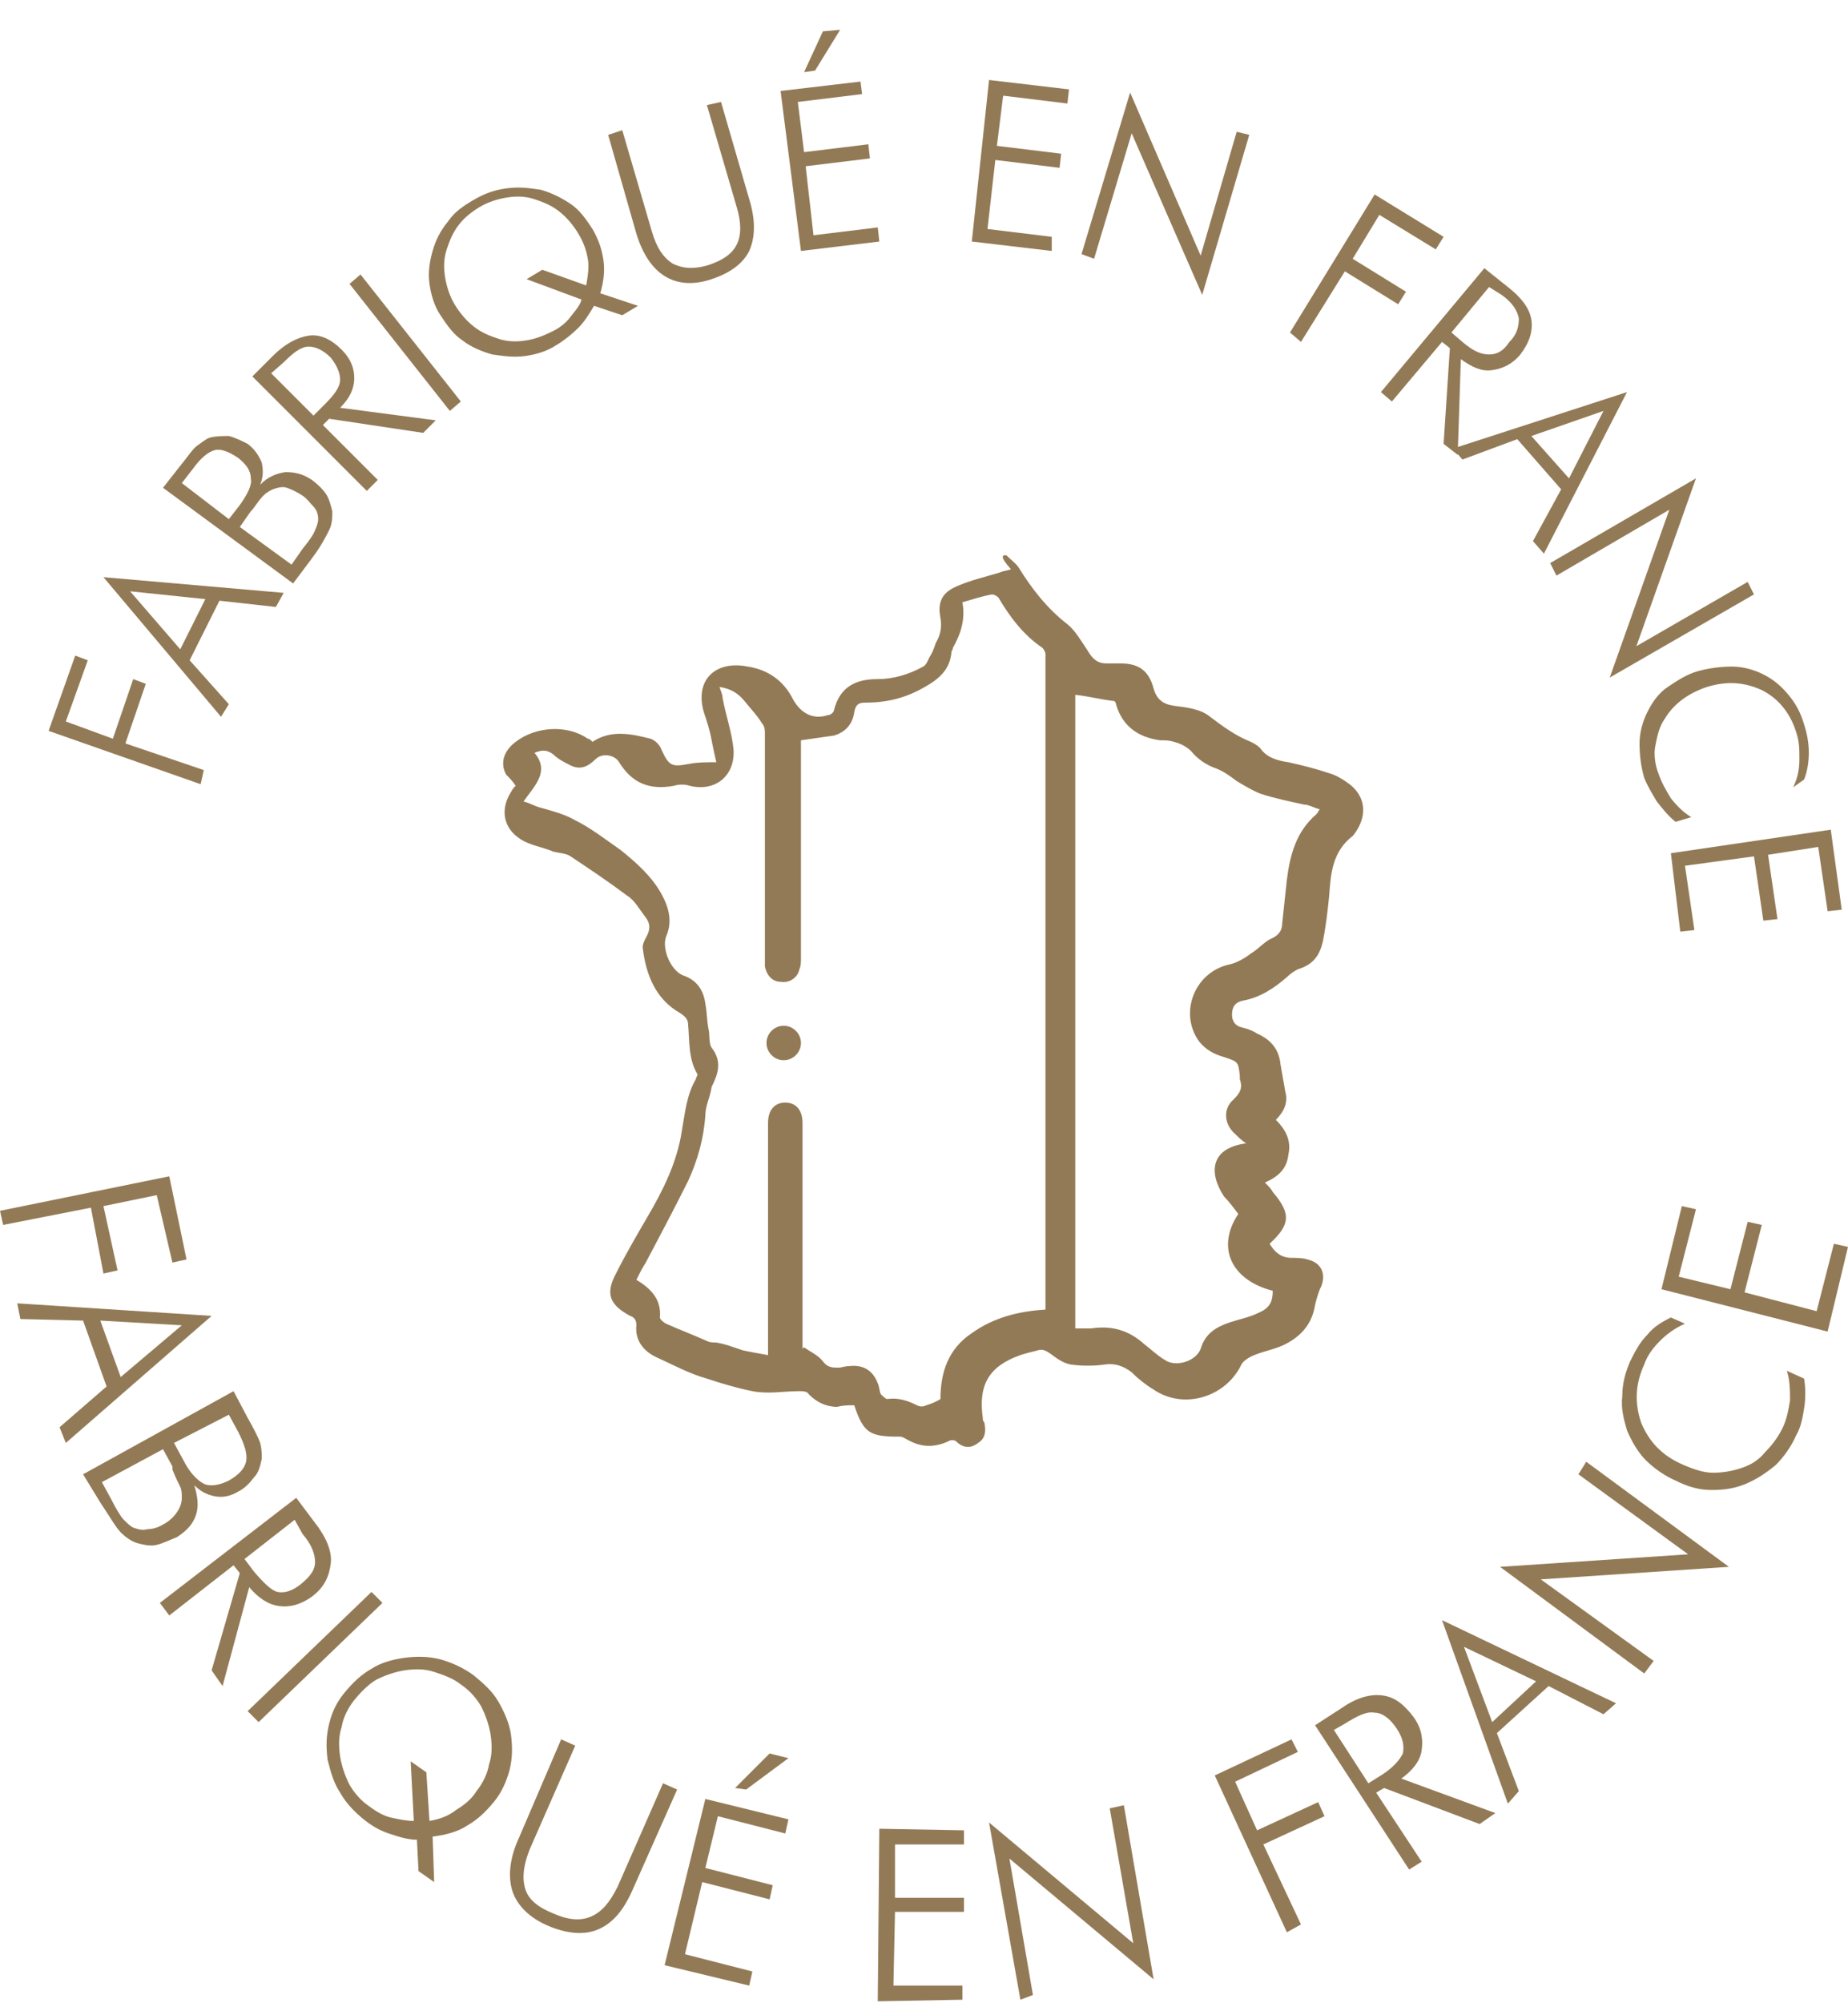 <?xml version="1.0" encoding="utf-8"?>
<!-- Generator: Adobe Illustrator 22.1.0, SVG Export Plug-In . SVG Version: 6.00 Build 0)  -->
<svg version="1.1" id="Calque_1" xmlns="http://www.w3.org/2000/svg" xmlns:xlink="http://www.w3.org/1999/xlink" x="0px" y="0px"
	 viewBox="0 0 117.9 127.7" style="enable-background:new 0 0 117.9 127.7;" xml:space="preserve">
<style type="text/css">
	.st0{fill:#815938;}
	.st1{fill:#6B4A00;}
	.st2{fill:#937A56;}
	.st3{fill:#FFFFFF;}
	.st4{fill:#EFD5D5;}
	.st5{fill:#EDC0C0;}
	.st6{fill:#C19680;}
	.st7{fill:#9C8965;}
	.st8{fill:#FEFEFE;}
	.st9{fill:#847A61;}
	.st10{fill:#C5B791;}
	.st11{fill:#B7A67D;}
	.st12{fill:#EDE9DD;}
	.st13{fill:#A89566;}
	.st14{fill:#A28D5B;}
	.st15{fill:#D9CEAF;}
	.st16{fill:#E4DDC7;}
	.st17{fill:#F7F6F1;}
	.st18{fill:#B09E72;}
	.st19{fill:#FDFDFD;}
	.st20{fill:#F4F1EB;}
	.st21{fill:#FFCF87;}
</style>
<g>
	<g>
		<path class="st2" d="M12.8,50l-9.7-3.4l1.7-4.8l0.8,0.3L4.2,46l3,1.1l1.3-3.8l0.8,0.3l-1.3,3.8l5,1.7L12.8,50z"/>
		<path class="st2" d="M14.1,45.7l-7.5-8.9l11.5,1l-0.5,0.9L14,38.3l-1.9,3.8l2.5,2.8L14.1,45.7z M11.5,41.4l1.6-3.2l-4.8-0.5
			L11.5,41.4z"/>
		<path class="st2" d="M18.7,37.2l-8.3-6.1l1.1-1.4c0.5-0.6,0.8-1.1,1.1-1.3c0.3-0.2,0.5-0.4,0.8-0.5c0.4-0.1,0.8-0.1,1.2-0.1
			c0.4,0.1,0.8,0.3,1.2,0.5c0.4,0.3,0.7,0.7,0.9,1.2c0.1,0.5,0.1,0.9-0.1,1.4c0.5-0.5,1-0.7,1.6-0.8c0.6,0,1.1,0.1,1.7,0.5
			c0.4,0.3,0.7,0.6,0.9,0.9c0.2,0.3,0.3,0.7,0.4,1.1c0,0.4,0,0.8-0.2,1.2c-0.2,0.4-0.5,1-1.1,1.8L18.7,37.2z M14.6,33.1l0.7-0.9
			c0.5-0.7,0.8-1.3,0.7-1.7c0-0.5-0.3-0.9-0.8-1.3c-0.6-0.4-1.1-0.6-1.5-0.5c-0.4,0.1-0.9,0.5-1.4,1.2l-0.7,0.9L14.6,33.1z M18.6,36
			l0.7-1c0.4-0.5,0.7-0.9,0.8-1.2c0.1-0.2,0.2-0.5,0.2-0.7c0-0.3-0.1-0.6-0.3-0.8s-0.4-0.5-0.7-0.7c-0.3-0.2-0.7-0.4-1-0.5
			c-0.3-0.1-0.6,0-0.9,0.1c-0.2,0.1-0.4,0.2-0.6,0.4c-0.2,0.2-0.4,0.5-0.7,0.9L16,32.6l-0.7,1L18.6,36z"/>
		<path class="st2" d="M27.8,26.8L27,27.6l-6-0.9l-0.4,0.4l3.5,3.5l-0.7,0.7l-7.3-7.3l1.3-1.3c0.8-0.8,1.6-1.2,2.3-1.3
			s1.4,0.2,2.1,0.9c0.6,0.6,0.8,1.2,0.8,1.8c0,0.7-0.3,1.3-0.9,1.9L27.8,26.8z M17.3,23.8l2.7,2.7l0.7-0.7c0.6-0.6,1-1.1,1-1.6
			c0-0.4-0.2-0.9-0.6-1.4c-0.5-0.5-1-0.7-1.4-0.7c-0.5,0-1,0.4-1.6,1L17.3,23.8z"/>
		<path class="st2" d="M28.7,26.2l-6.4-8.1l0.7-0.6l6.4,8.1L28.7,26.2z"/>
		<path class="st2" d="M40.7,19.5l-1,0.6l-1.8-0.6c-0.3,0.5-0.6,1-1,1.4c-0.4,0.4-0.9,0.8-1.4,1.1c-0.6,0.4-1.3,0.6-2,0.7
			s-1.4,0-2.1-0.1c-0.7-0.2-1.4-0.5-1.9-0.9c-0.6-0.4-1-1-1.4-1.6c-0.4-0.6-0.6-1.3-0.7-2s0-1.4,0.2-2.1c0.2-0.7,0.5-1.3,1-1.9
			c0.4-0.6,1-1,1.7-1.4c0.7-0.4,1.3-0.6,2.1-0.7s1.4,0,2.1,0.1c0.7,0.2,1.3,0.5,1.9,0.9c0.6,0.4,1,1,1.4,1.6c0.4,0.7,0.6,1.3,0.7,2
			s0,1.4-0.2,2.1L40.7,19.5z M33.6,17.8l1-0.6l2.8,1c0.1-0.6,0.2-1.2,0.1-1.7c-0.1-0.6-0.3-1.1-0.6-1.6c-0.3-0.5-0.7-1-1.2-1.4
			c-0.5-0.4-1-0.6-1.6-0.8c-0.6-0.2-1.2-0.2-1.8-0.1c-0.6,0.1-1.2,0.3-1.7,0.6c-0.5,0.3-1,0.7-1.3,1.1c-0.4,0.5-0.6,1-0.8,1.6
			c-0.2,0.6-0.2,1.2-0.1,1.8c0.1,0.6,0.3,1.2,0.6,1.7c0.3,0.5,0.7,1,1.2,1.4c0.5,0.4,1,0.6,1.6,0.8c0.6,0.2,1.2,0.2,1.8,0.1
			c0.6-0.1,1.1-0.3,1.7-0.6c0.4-0.2,0.8-0.5,1.1-0.9c0.3-0.4,0.6-0.7,0.7-1.1L33.6,17.8z"/>
		<path class="st2" d="M38.8,8.6l0.9-0.3l1.9,6.5c0.3,1,0.7,1.6,1.3,2c0.6,0.3,1.3,0.4,2.3,0.1c0.9-0.3,1.5-0.7,1.8-1.3
			c0.3-0.6,0.3-1.4,0-2.4l-1.9-6.5L46,6.5l1.8,6.2c0.4,1.3,0.4,2.4,0,3.3c-0.4,0.8-1.2,1.4-2.4,1.8c-1.2,0.4-2.2,0.3-3-0.2
			c-0.8-0.5-1.4-1.4-1.8-2.7L38.8,8.6z"/>
		<path class="st2" d="M51.1,16L49.8,5.8l5.1-0.6L55,6l-4.1,0.5l0.4,3.2l4.1-0.5l0.1,0.9l-4.1,0.5l0.5,4.4l4.1-0.5l0.1,0.9L51.1,16z
			 M51.3,4.6l1.2-2.6l1.1-0.1L52,4.5L51.3,4.6z"/>
		<path class="st2" d="M62,15.4l1.1-10.3l5.1,0.6l-0.1,0.9L64,6.1l-0.4,3.2l4.1,0.5l-0.1,0.9l-4.1-0.5l-0.5,4.4l4.1,0.5L67.1,16
			L62,15.4z"/>
		<path class="st2" d="M69,16.2l3.1-10.3l4.5,10.4l2.3-7.9l0.8,0.2l-3,10.2L72.2,8.5l-2.4,8L69,16.2z"/>
		<path class="st2" d="M82.3,21.2l5.4-8.8l4.4,2.7l-0.5,0.8l-3.6-2.2l-1.7,2.8l3.4,2.1l-0.5,0.8l-3.4-2.1l-2.8,4.5L82.3,21.2z"/>
		<path class="st2" d="M93,29l-0.9-0.7l0.4-6.1L92,21.8l-3.2,3.8L88.1,25l6.6-7.9l1.5,1.2c0.9,0.7,1.4,1.4,1.5,2.1
			c0.1,0.7-0.1,1.4-0.7,2.2c-0.5,0.6-1.1,0.9-1.8,1s-1.3-0.2-2-0.7L93,29z M95,18.3l-2.4,2.9l0.7,0.6c0.7,0.6,1.2,0.8,1.7,0.8
			s0.9-0.2,1.3-0.8c0.5-0.5,0.6-1,0.6-1.5c-0.1-0.5-0.4-1-1.1-1.5L95,18.3z"/>
		<path class="st2" d="M92.7,28.6l11.1-3.6l-5.3,10.3l-0.7-0.8l1.8-3.3l-2.8-3.2l-3.5,1.3L92.7,28.6z M97.7,27.8l2.4,2.7l2.2-4.3
			L97.7,27.8z"/>
		<path class="st2" d="M98.9,35.9l9.3-5.4l-3.8,10.7l7.1-4.1l0.4,0.8l-9.2,5.3l3.8-10.7l-7.2,4.2L98.9,35.9z"/>
		<path class="st2" d="M114.4,50.2c0.3-0.6,0.4-1.2,0.4-1.8c0-0.6,0-1.1-0.2-1.7c-0.4-1.3-1.2-2.2-2.2-2.7c-1.1-0.5-2.2-0.6-3.5-0.2
			c-0.6,0.2-1.2,0.5-1.7,0.9c-0.5,0.4-0.8,0.8-1.1,1.3c-0.3,0.5-0.4,1.1-0.5,1.6s0,1.2,0.2,1.7c0.2,0.6,0.5,1.1,0.8,1.6
			c0.4,0.5,0.8,0.9,1.3,1.2l-1,0.3c-0.5-0.4-0.8-0.8-1.2-1.3c-0.3-0.5-0.6-1-0.8-1.5c-0.2-0.7-0.3-1.4-0.3-2.2c0-0.7,0.2-1.4,0.5-2
			c0.3-0.6,0.7-1.2,1.3-1.6s1.2-0.8,1.9-1c0.7-0.2,1.5-0.3,2.2-0.3s1.4,0.2,2,0.5c0.6,0.3,1.1,0.7,1.6,1.3c0.5,0.6,0.8,1.2,1,1.9
			c0.2,0.6,0.3,1.2,0.3,1.8s-0.1,1.2-0.3,1.7L114.4,50.2z"/>
		<path class="st2" d="M106.6,54.4l10.2-1.5l0.7,5.1l-0.9,0.1l-0.6-4.1l-3.2,0.5l0.6,4.1l-0.9,0.1l-0.6-4.1l-4.4,0.6l0.6,4.1
			l-0.9,0.1L106.6,54.4z"/>
	</g>
</g>
<g>
	<path class="st2" d="M0,77.2L10.8,75l1.1,5.3l-0.9,0.2L10,76.2l-3.4,0.7L7.5,81l-0.9,0.2L5.8,77l-5.6,1.1L0,77.2z"/>
	<path class="st2" d="M1.1,83.1l12.4,0.8L4.2,92l-0.4-1l3-2.6l-1.5-4.2l-4-0.1L1.1,83.1z M6.4,84.2l1.3,3.6l3.9-3.3L6.4,84.2z"/>
	<path class="st2" d="M5.3,94l9.6-5.3l0.9,1.7c0.4,0.7,0.7,1.3,0.8,1.6c0.1,0.4,0.1,0.7,0.1,1c-0.1,0.5-0.2,0.9-0.5,1.2
		c-0.3,0.4-0.6,0.7-1,0.9c-0.5,0.3-1,0.4-1.5,0.3c-0.5-0.1-0.9-0.3-1.3-0.7c0.2,0.7,0.3,1.3,0.1,1.9s-0.6,1-1.2,1.4
		c-0.5,0.2-0.9,0.4-1.3,0.5c-0.4,0.1-0.8,0-1.2-0.1c-0.4-0.1-0.8-0.4-1.1-0.7c-0.3-0.3-0.7-1-1.3-1.9L5.3,94z M6.5,94.5l0.6,1.1
		c0.3,0.6,0.6,1.1,0.8,1.3c0.2,0.2,0.4,0.4,0.6,0.5c0.3,0.1,0.6,0.2,0.9,0.1c0.3,0,0.7-0.1,1-0.3c0.4-0.2,0.7-0.5,0.9-0.8
		s0.3-0.6,0.3-0.9c0-0.2,0-0.5-0.1-0.7c-0.1-0.2-0.3-0.6-0.5-1.1L11,93.5l-0.6-1.1L6.5,94.5z M11.1,92l0.6,1.1
		c0.4,0.8,0.9,1.3,1.3,1.5c0.4,0.2,1,0.1,1.6-0.2c0.7-0.4,1-0.8,1.1-1.2c0.1-0.5-0.1-1.1-0.5-1.9l-0.6-1.1L11.1,92z"/>
	<path class="st2" d="M14.2,107.5l-0.7-1l1.8-6.2l-0.4-0.5l-4.1,3.2l-0.6-0.8l8.7-6.7l1.2,1.6c0.7,0.9,1.1,1.8,1,2.6
		s-0.4,1.5-1.2,2.1c-0.7,0.5-1.4,0.7-2.1,0.6c-0.7-0.1-1.3-0.5-1.9-1.2L14.2,107.5z M18.8,96.9l-3.2,2.5l0.6,0.8
		c0.6,0.7,1.1,1.2,1.5,1.3c0.5,0.1,1-0.1,1.5-0.5c0.6-0.5,0.9-0.9,0.9-1.4c0-0.5-0.2-1.1-0.8-1.8L18.8,96.9z"/>
	<path class="st2" d="M15.8,109.1l7.9-7.6l0.7,0.7l-7.9,7.6L15.8,109.1z"/>
	<path class="st2" d="M27.7,120l-1-0.7l-0.1-2c-0.6,0-1.2-0.2-1.8-0.4c-0.6-0.2-1.1-0.5-1.6-0.9c-0.6-0.5-1.1-1-1.5-1.7
		c-0.4-0.6-0.6-1.3-0.8-2.1c-0.1-0.8-0.1-1.5,0.1-2.3s0.5-1.4,1-2c0.5-0.6,1-1.1,1.7-1.5c0.6-0.4,1.4-0.6,2.1-0.7
		c0.8-0.1,1.5-0.1,2.3,0.1c0.7,0.2,1.4,0.5,2.1,1c0.6,0.5,1.2,1,1.6,1.7c0.4,0.7,0.7,1.4,0.8,2.1c0.1,0.8,0.1,1.5-0.1,2.3
		c-0.2,0.7-0.5,1.4-1,2c-0.5,0.6-1,1.1-1.7,1.5c-0.6,0.4-1.4,0.6-2.2,0.7L27.7,120z M26.2,112.3l1,0.7l0.2,3.1
		c0.6-0.1,1.2-0.3,1.7-0.7c0.5-0.3,1-0.7,1.3-1.2c0.4-0.5,0.7-1.1,0.8-1.7c0.2-0.6,0.2-1.2,0.1-1.9c-0.1-0.6-0.3-1.2-0.6-1.8
		c-0.3-0.5-0.7-1-1.3-1.4c-0.5-0.4-1.1-0.6-1.7-0.8c-0.6-0.2-1.2-0.2-1.9-0.1c-0.6,0.1-1.2,0.3-1.8,0.6c-0.5,0.3-1,0.8-1.4,1.3
		c-0.4,0.5-0.7,1.1-0.8,1.7c-0.2,0.6-0.2,1.2-0.1,1.9c0.1,0.6,0.3,1.2,0.6,1.8c0.3,0.5,0.7,1,1.3,1.4c0.4,0.3,0.9,0.6,1.4,0.7
		s0.9,0.2,1.4,0.2L26.2,112.3z"/>
	<path class="st2" d="M35.8,110.9l0.9,0.4l-2.9,6.6c-0.4,1-0.5,1.8-0.3,2.5c0.2,0.7,0.8,1.2,1.8,1.6c0.9,0.4,1.7,0.5,2.4,0.2
		c0.7-0.3,1.2-0.9,1.7-1.9l2.9-6.6l0.9,0.4l-2.8,6.3c-0.6,1.4-1.3,2.2-2.2,2.6c-0.9,0.4-2,0.3-3.2-0.2c-1.2-0.5-2-1.3-2.3-2.2
		c-0.3-0.9-0.2-2.1,0.4-3.4L35.8,110.9z"/>
	<path class="st2" d="M42.4,125.3l2.6-10.6l5.3,1.3l-0.2,0.9l-4.3-1.1l-0.8,3.3l4.3,1.1l-0.2,0.9l-4.3-1.1l-1.1,4.6l4.3,1.1
		l-0.2,0.9L42.4,125.3z M46.9,114l2.2-2.2l1.2,0.3l-2.7,2L46.9,114z"/>
	<path class="st2" d="M56,127.6l0.1-11l5.4,0.1l0,0.9l-4.4,0l0,3.4l4.4,0l0,0.9l-4.4,0l-0.1,4.7l4.4,0l0,0.9L56,127.6z"/>
	<path class="st2" d="M65.1,127.5l-2-11.3l9.2,7.7l-1.5-8.6l0.9-0.2l1.9,11.1l-9.2-7.7l1.5,8.7L65.1,127.5z"/>
	<path class="st2" d="M82.1,123.2l-4.6-10l4.9-2.3l0.4,0.8l-4,1.9l1.4,3.1l3.9-1.8l0.4,0.9l-3.9,1.8l2.4,5.1L82.1,123.2z"/>
	<path class="st2" d="M95.4,115.6l-1,0.7l-6.1-2.3l-0.5,0.3l2.9,4.4l-0.8,0.5l-6-9.2l1.7-1.1c1-0.7,1.9-0.9,2.6-0.8
		c0.8,0.1,1.4,0.6,2,1.4c0.5,0.7,0.6,1.4,0.5,2.1s-0.6,1.3-1.3,1.8L95.4,115.6z M85.1,110.3l2.2,3.4l0.8-0.5c0.8-0.5,1.2-1,1.4-1.4
		c0.1-0.5,0-1-0.4-1.6c-0.4-0.6-0.9-1-1.4-1c-0.5-0.1-1.1,0.2-1.9,0.7L85.1,110.3z"/>
	<path class="st2" d="M96.2,115l-4.2-11.7l11.1,5.3l-0.8,0.7l-3.5-1.8l-3.3,3l1.4,3.7L96.2,115z M95.2,109.8l2.8-2.6l-4.6-2.2
		L95.2,109.8z"/>
	<path class="st2" d="M104.9,106.7l-9.2-6.8l12-0.8l-7-5.1l0.5-0.8l9.1,6.7l-12,0.8l7.2,5.2L104.9,106.7z"/>
	<path class="st2" d="M107.5,84.4c-0.7,0.3-1.2,0.7-1.6,1.1c-0.4,0.4-0.8,0.9-1,1.5c-0.6,1.3-0.6,2.5-0.2,3.7
		c0.5,1.2,1.3,2.1,2.7,2.7c0.7,0.3,1.3,0.5,1.9,0.5c0.6,0,1.2-0.1,1.8-0.3c0.6-0.2,1.1-0.5,1.5-1c0.4-0.4,0.8-0.9,1.1-1.5
		c0.3-0.6,0.4-1.2,0.5-1.8c0-0.6,0-1.3-0.2-1.9l1.1,0.5c0.1,0.6,0.1,1.3,0,1.9s-0.2,1.2-0.5,1.7c-0.3,0.7-0.8,1.4-1.3,1.9
		c-0.6,0.5-1.2,0.9-1.9,1.2c-0.7,0.3-1.4,0.4-2.2,0.4c-0.8,0-1.5-0.2-2.3-0.6c-0.7-0.3-1.4-0.8-1.9-1.3c-0.5-0.5-0.9-1.2-1.2-1.9
		c-0.2-0.7-0.4-1.4-0.3-2.2c0-0.8,0.2-1.5,0.5-2.2c0.3-0.6,0.6-1.2,1.1-1.7c0.4-0.5,0.9-0.8,1.5-1.1L107.5,84.4z"/>
	<path class="st2" d="M116.6,84.9L106,82.2l1.3-5.3l0.9,0.2l-1.1,4.3l3.3,0.8l1.1-4.3l0.9,0.2l-1.1,4.3l4.6,1.2l1.1-4.3l0.9,0.2
		L116.6,84.9z"/>
</g>
<g>
	<path class="st2" d="M64.2,35.4c0.3,0.3,0.6,0.5,0.8,0.8c0.8,1.3,1.8,2.6,3.1,3.6c0.5,0.4,0.9,1.1,1.3,1.7c0.3,0.5,0.6,0.8,1.2,0.8
		c0.3,0,0.6,0,0.9,0c1.2,0,1.8,0.5,2.1,1.6c0.2,0.7,0.6,1,1.3,1.1c0.8,0.1,1.7,0.2,2.3,0.7c0.8,0.6,1.6,1.2,2.6,1.6
		c0.2,0.1,0.4,0.2,0.6,0.4c0.4,0.6,1.1,0.8,1.8,0.9c0.9,0.2,1.7,0.4,2.6,0.7c0.4,0.1,0.9,0.4,1.3,0.7c0.9,0.7,1.1,1.7,0.6,2.7
		c-0.1,0.2-0.3,0.5-0.4,0.6c-1.3,1-1.4,2.4-1.5,3.8c-0.1,1-0.2,1.9-0.4,2.9c-0.2,0.9-0.6,1.5-1.6,1.8c-0.2,0.1-0.5,0.3-0.7,0.5
		c-0.8,0.7-1.7,1.3-2.8,1.5c-0.5,0.1-0.7,0.4-0.7,0.9c0,0.4,0.2,0.7,0.6,0.8c0.4,0.1,0.7,0.2,1,0.4c0.9,0.4,1.4,1,1.5,2
		c0.1,0.6,0.2,1.1,0.3,1.7c0.2,0.7-0.1,1.3-0.6,1.8c0.6,0.6,1,1.3,0.8,2.2c-0.1,0.9-0.6,1.4-1.5,1.8c0.2,0.2,0.4,0.4,0.5,0.6
		c1.2,1.4,1.1,2.1-0.2,3.3c0.3,0.5,0.7,0.9,1.4,0.9c0.3,0,0.7,0,1,0.1c0.9,0.2,1.2,0.9,0.9,1.7c-0.2,0.4-0.3,0.8-0.4,1.2
		c-0.2,1.3-1,2.1-2.1,2.6c-0.7,0.3-1.4,0.4-2,0.7c-0.2,0.1-0.5,0.3-0.6,0.5c-1,2.1-3.7,2.9-5.6,1.6c-0.5-0.3-1-0.7-1.4-1.1
		c-0.5-0.4-1.1-0.6-1.7-0.5c-0.7,0.1-1.5,0.1-2.2,0c-0.5-0.1-0.9-0.4-1.3-0.7c-0.3-0.2-0.5-0.3-0.8-0.2c-0.4,0.1-0.8,0.2-1.1,0.3
		c-2,0.7-2.7,1.9-2.4,4c0,0.1,0,0.2,0.1,0.3c0.1,0.5,0.1,1-0.4,1.3c-0.5,0.4-1,0.3-1.4-0.1c-0.1-0.1-0.4-0.1-0.5,0
		c-0.9,0.4-1.7,0.4-2.6-0.1c-0.2-0.1-0.3-0.2-0.5-0.2c-1.9,0-2.3-0.2-2.9-2c-0.4,0-0.7,0-1.1,0.1c-0.7,0-1.3-0.3-1.8-0.8
		c-0.1-0.2-0.4-0.2-0.6-0.2c-1,0-2,0.2-3,0c-1-0.2-2-0.5-2.9-0.8c-1.1-0.3-2.2-0.9-3.3-1.4c-0.8-0.4-1.3-1.1-1.2-2
		c0-0.3-0.1-0.5-0.4-0.6c-1.3-0.7-1.6-1.4-0.9-2.7c0.6-1.2,1.3-2.4,2-3.6c1-1.7,1.9-3.5,2.2-5.5c0.2-1.1,0.3-2.3,0.9-3.3
		c0-0.1,0.1-0.2,0.1-0.3c-0.6-1-0.5-2.1-0.6-3.2c0-0.3-0.2-0.5-0.5-0.7c-1.6-0.9-2.2-2.5-2.4-4.2c0-0.2,0.1-0.4,0.2-0.6
		c0.3-0.5,0.3-0.9,0-1.3c-0.4-0.5-0.7-1.1-1.2-1.4c-1.2-0.9-2.4-1.7-3.6-2.5c-0.3-0.2-0.7-0.2-1.1-0.3c-0.7-0.3-1.5-0.4-2.1-0.8
		c-1.1-0.7-1.3-1.9-0.6-3c0.1-0.2,0.2-0.3,0.3-0.4c-0.2-0.3-0.4-0.5-0.6-0.7c-0.4-0.7-0.2-1.5,0.6-2.1c1.3-1,3.3-1.1,4.6-0.2
		c0.1,0,0.2,0.1,0.3,0.2c1.2-0.8,2.5-0.5,3.7-0.2c0.3,0.1,0.6,0.4,0.7,0.7c0.5,1.1,0.7,1.1,1.8,0.9c0.5-0.1,1.1-0.1,1.7-0.1
		c-0.1-0.4-0.2-0.9-0.3-1.4c-0.1-0.6-0.3-1.2-0.5-1.8c-0.6-2.1,0.8-3.3,2.8-2.9c1.3,0.2,2.3,0.9,2.9,2.1c0.5,0.9,1.3,1.3,2.2,1
		c0.2,0,0.4-0.2,0.4-0.3c0.4-1.6,1.5-2,2.8-2c1,0,2-0.3,2.9-0.8c0.2-0.1,0.3-0.4,0.4-0.6c0.2-0.3,0.3-0.6,0.4-0.9
		c0.3-0.5,0.4-1,0.3-1.6c-0.2-1,0.1-1.6,1-2c0.9-0.4,1.8-0.6,2.8-0.9c0.2-0.1,0.4-0.1,0.7-0.2C63.7,35.4,64,35.4,64.2,35.4z
		 M51.1,47.2c0,0.1,0,0.4,0,0.6c0,4.4,0,8.8,0,13.3c0,0.2,0,0.5-0.1,0.7c-0.1,0.5-0.6,0.9-1.2,0.8c-0.5,0-0.9-0.4-1-1
		c0-0.2,0-0.4,0-0.6c0-4.7,0-9.5,0-14.2c0-0.2,0-0.5-0.2-0.7c-0.3-0.5-0.7-0.9-1.1-1.4c-0.4-0.5-0.9-0.8-1.6-0.9
		c0.1,0.3,0.2,0.5,0.2,0.7c0.2,1.1,0.6,2.2,0.7,3.3c0.1,1.7-1.2,2.7-2.8,2.3c-0.3-0.1-0.7-0.1-1,0c-1.6,0.3-2.7-0.2-3.5-1.5
		c-0.3-0.5-1.1-0.6-1.5-0.2c-0.5,0.5-1,0.7-1.6,0.4c-0.4-0.2-0.8-0.4-1.1-0.7c-0.4-0.3-0.7-0.3-1.2-0.1c1,1.2,0,2.1-0.7,3.1
		c0.4,0.1,0.7,0.3,1.1,0.4c0.7,0.2,1.5,0.4,2.2,0.8c1,0.5,1.9,1.2,2.9,1.9c1,0.8,2,1.7,2.6,2.8c0.5,0.9,0.7,1.8,0.3,2.7
		c-0.3,0.8,0.3,2.2,1.1,2.5c0.9,0.3,1.3,1,1.4,1.8c0.1,0.5,0.1,1.1,0.2,1.6c0.1,0.4,0,0.9,0.2,1.2c0.7,0.9,0.4,1.7,0,2.5
		C45.3,70,45,70.5,45,71.1c-0.1,1.5-0.5,2.9-1.1,4.2c-0.9,1.8-1.8,3.5-2.7,5.2c-0.2,0.3-0.4,0.7-0.6,1.1c1,0.6,1.6,1.3,1.5,2.4
		c0,0.1,0.2,0.3,0.4,0.4c0.9,0.4,1.7,0.7,2.6,1.1c0.2,0.1,0.4,0.1,0.6,0.1c0.6,0.1,1.1,0.3,1.7,0.5c0.5,0.1,1,0.2,1.6,0.3
		c0-1.5,0-2.9,0-4.2c0-3.5,0-7.1,0-10.6c0-0.8,0.4-1.3,1.1-1.3c0.7,0,1.1,0.5,1.1,1.3c0,0.1,0,0.3,0,0.4c0,4.4,0,8.9,0,13.3
		c0,0.2,0,0.4,0,0.7c0,0,0.1-0.1,0.1-0.1c0.4,0.3,0.9,0.5,1.2,0.9c0.3,0.4,0.6,0.4,1,0.4c0.2,0,0.4-0.1,0.7-0.1
		c0.9-0.1,1.5,0.3,1.8,1.1c0.1,0.2,0.1,0.5,0.2,0.7c0.1,0.1,0.3,0.3,0.4,0.3c0.7-0.1,1.3,0.1,1.9,0.4c0.2,0.1,0.4,0.1,0.6,0
		c0.3-0.1,0.6-0.2,0.9-0.4c0-1.7,0.5-3.2,2-4.2c1.4-1,3-1.4,4.7-1.5c0-0.3,0-0.5,0-0.7c0-13.6,0-27.1,0-40.7c0-0.1,0-0.3,0-0.4
		c0-0.1-0.1-0.3-0.2-0.4c-1.2-0.8-2.1-2-2.8-3.2c-0.1-0.1-0.3-0.2-0.4-0.2c-0.6,0.1-1.2,0.3-1.9,0.5c0.2,1.1-0.1,2-0.6,2.9
		c0,0.1-0.1,0.2-0.1,0.3c-0.1,1.1-0.8,1.7-1.7,2.2c-1.2,0.7-2.4,1-3.8,1c-0.4,0-0.6,0.1-0.7,0.6c-0.1,0.8-0.6,1.3-1.3,1.5
		C52.5,47,51.8,47.1,51.1,47.2z M79.5,72.9c-0.3-0.2-0.5-0.4-0.7-0.6c-0.7-0.6-0.8-1.6-0.1-2.2c0.4-0.4,0.6-0.7,0.4-1.3
		c0-0.1,0-0.1,0-0.2c-0.1-0.9-0.1-0.9-1-1.2c-0.7-0.2-1.2-0.5-1.6-1c-1.3-1.8-0.3-4.4,1.9-4.9c0.5-0.1,1-0.4,1.4-0.7
		c0.5-0.3,0.9-0.8,1.4-1c0.4-0.2,0.6-0.5,0.6-0.9c0.1-0.9,0.2-1.9,0.3-2.8c0.2-1.6,0.6-3.1,1.9-4.2c0.1-0.1,0.1-0.2,0.2-0.3
		c-0.4-0.1-0.7-0.3-1-0.3c-0.9-0.2-1.9-0.4-2.8-0.7c-0.5-0.2-1-0.5-1.5-0.8c-0.4-0.3-0.8-0.6-1.3-0.8c-0.6-0.2-1.2-0.6-1.6-1.1
		c-0.3-0.3-0.7-0.5-1.1-0.6c-0.3-0.1-0.6-0.1-0.9-0.1c-1.4-0.2-2.4-0.9-2.8-2.3c0-0.1-0.1-0.2-0.1-0.2c-0.9-0.1-1.6-0.3-2.5-0.4
		c0,13.4,0,26.9,0,40.4c0.3,0,0.7,0,1,0c1.3-0.2,2.4,0.1,3.4,1c0.4,0.3,0.8,0.7,1.3,1c0.7,0.5,2,0.1,2.3-0.7c0.3-1,1-1.4,1.9-1.7
		c0.6-0.2,1.2-0.3,1.8-0.6c0.7-0.3,0.9-0.7,0.9-1.4c-2.7-0.7-3.6-2.8-2.2-4.9c-0.3-0.4-0.6-0.8-0.9-1.1
		C77.1,74.8,77.2,73.2,79.5,72.9z"/>
	<path class="st2" d="M50,67.6c-0.6,0-1.1-0.5-1.1-1.1c0-0.6,0.5-1.1,1.1-1.1c0.6,0,1.1,0.5,1.1,1.1C51.1,67.1,50.6,67.6,50,67.6z"
		/>
</g>
</svg>
